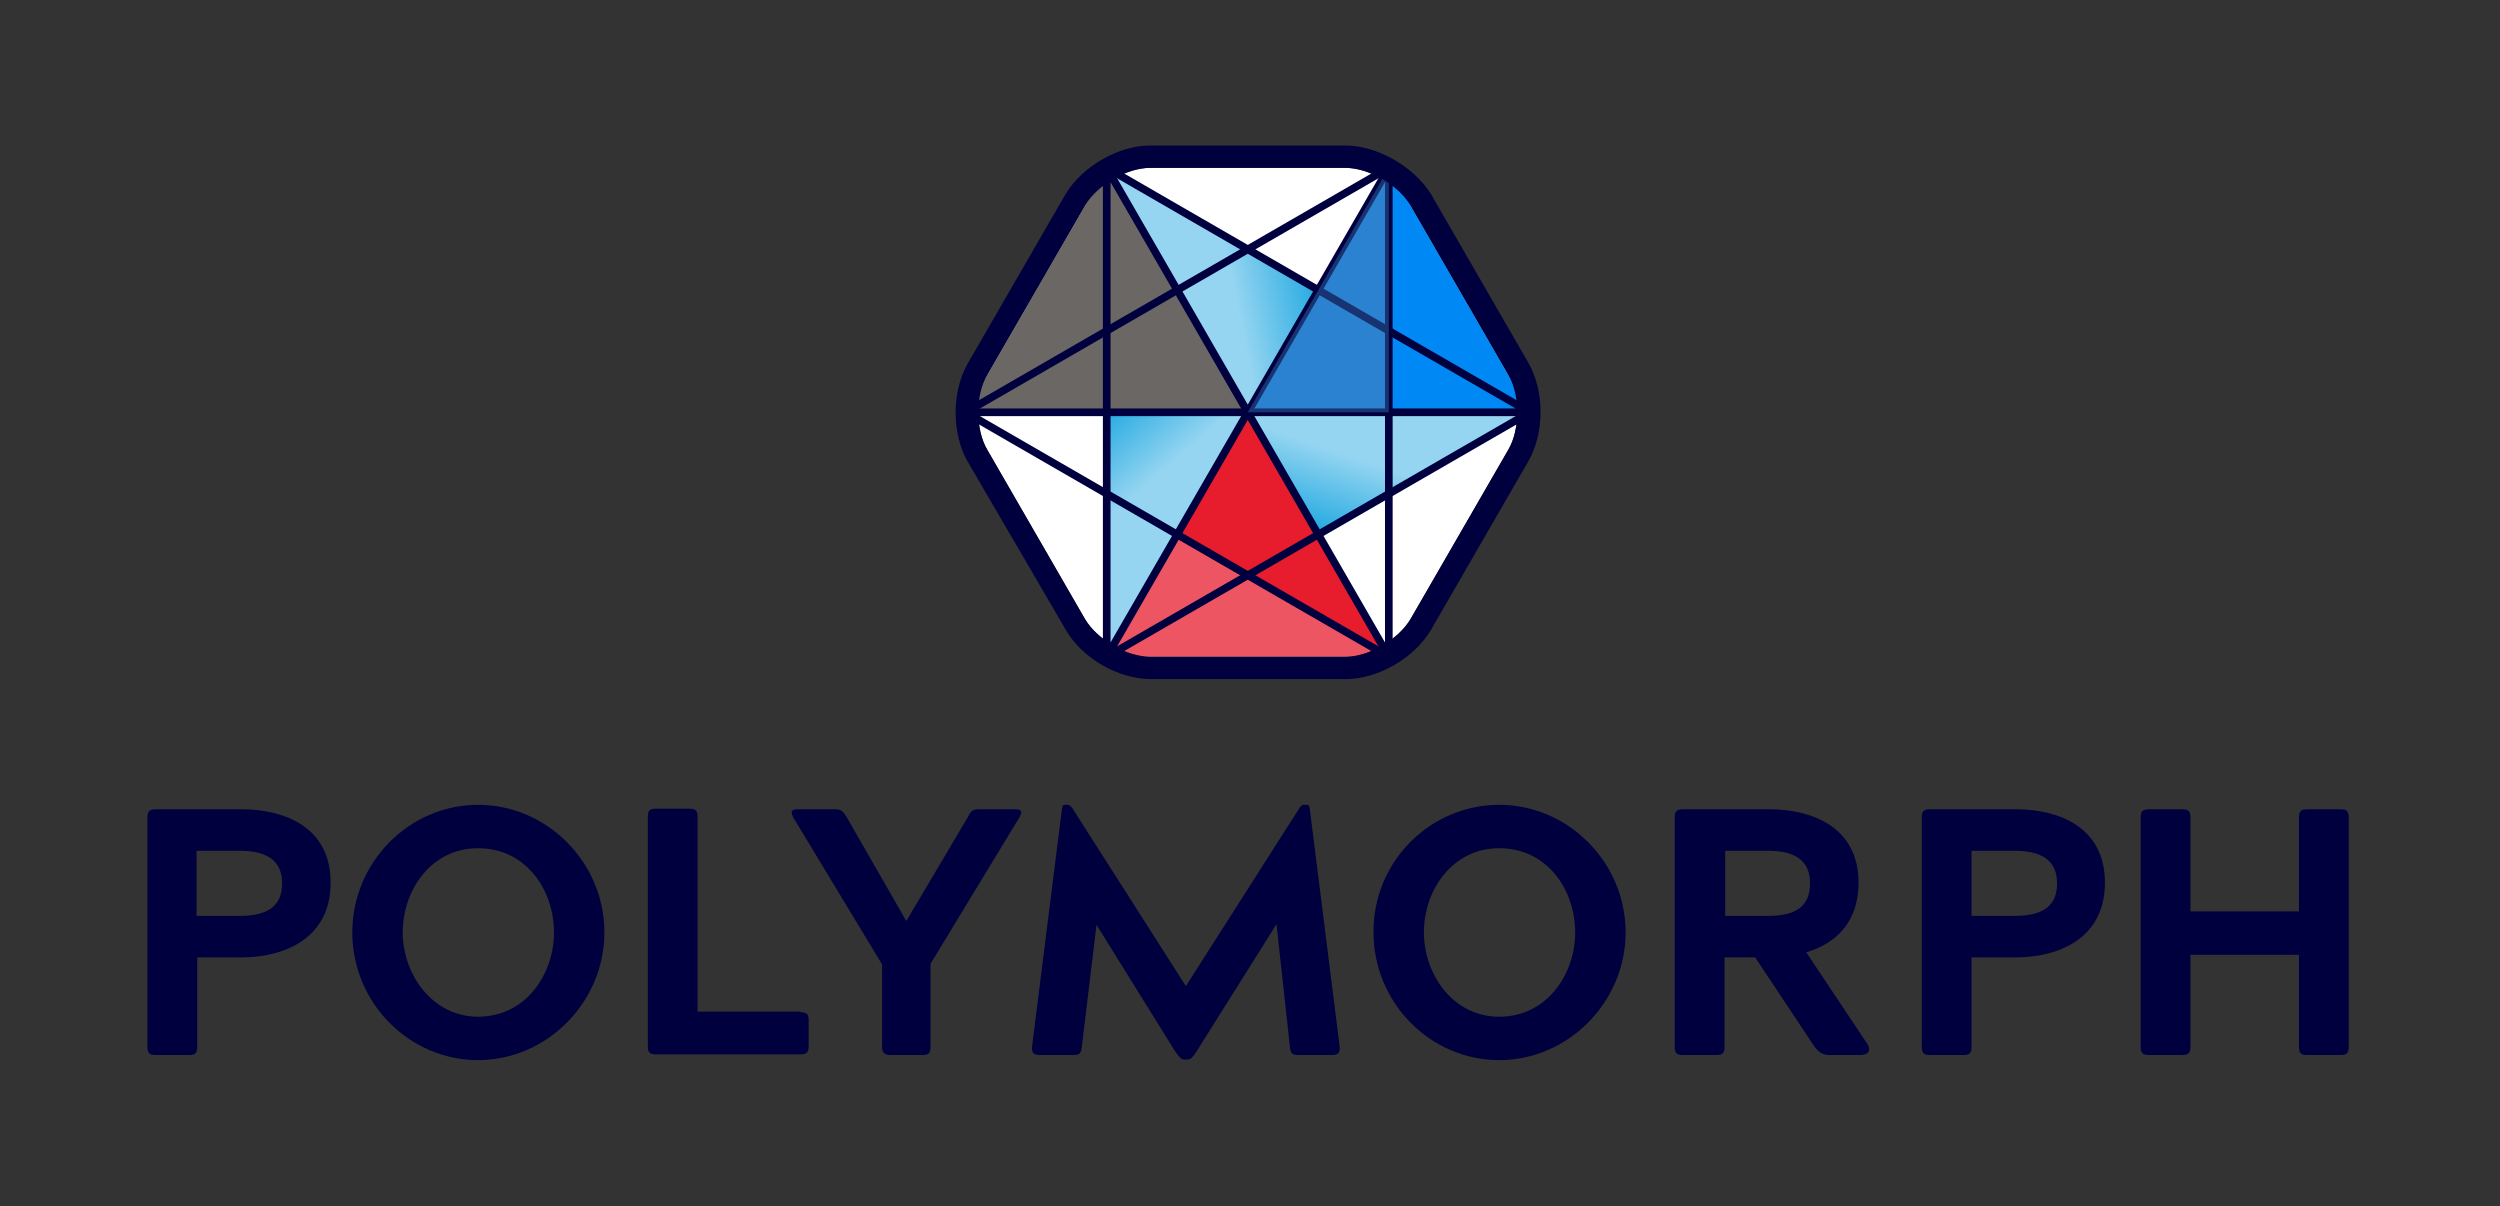 <?xml version="1.0" encoding="utf-8"?>
<!-- Generator: Adobe Illustrator 23.0.2, SVG Export Plug-In . SVG Version: 6.00 Build 0)  -->
<svg version="1.1" xmlns="http://www.w3.org/2000/svg" xmlns:xlink="http://www.w3.org/1999/xlink" x="0px" y="0px"
	 viewBox="0 0 391.7 189" style="enable-background:new 0 0 391.7 189;" xml:space="preserve">
<rect x="0" y="0" width="391.7" height="189" fill="#333333" stroke="none"/>
<style type="text/css">
	.st0{fill:none;}
	.st1{fill:#00003E;}
	.st2{fill:#FFFFFF;}
	.st3{fill:url(#SVGID_1_);}
	.st4{fill:url(#SVGID_2_);}
	.st5{fill:url(#SVGID_3_);}
	.st6{fill:#0088F4;}
	.st7{opacity:0.75;fill:#E71D2E;}
	.st8{fill:#6A6765;}
	.st9{fill:#E71D2E;}
	.st10{opacity:0.5;fill:#3E80C2;}
	.st11{opacity:0.7;fill:#6A6765;}
	.st12{fill:none;stroke:#00003E;stroke-width:0.84;stroke-linecap:round;stroke-linejoin:round;stroke-miterlimit:10;}
	.st13{opacity:0.4;fill:#3E80C2;}
	.st14{fill:url(#SVGID_4_);}
	.st15{fill:url(#SVGID_5_);}
	.st16{fill:url(#SVGID_6_);}
	.st17{fill:url(#SVGID_7_);}
	.st18{fill:url(#SVGID_8_);}
	.st19{fill:url(#SVGID_9_);}
	.st20{fill:none;stroke:#00003E;stroke-width:1.2;stroke-linecap:round;stroke-linejoin:round;stroke-miterlimit:10;}
	.st21{fill:url(#SVGID_10_);}
	.st22{fill:url(#SVGID_11_);}
	.st23{fill:url(#SVGID_12_);}
</style>
<g id="Layer_1">
</g>
<g id="Layer_2">
	<rect id="_x3C_Slice_x3E__1_" x="0.6" y="0.4" class="st0" width="391.1" height="188.1"/>
</g>
<g id="Layer_3">
</g>
<g id="Layer_4">
	<g>
		<g>
			<path class="st1" d="M30.9,150v14c0,1-0.3,1.3-1.3,1.3h-5.2c-1,0-1.3-0.3-1.3-1.3v-35.9c0-1,0.3-1.3,1.3-1.3h13.5
				c6.4,0,13.9,2.6,13.9,11.5c0,8.9-7.5,11.7-13.9,11.7H30.9z M37.6,143.5c4.8,0,6.6-1.9,6.6-5.1c0-3.1-1.8-5.1-6.6-5.1h-6.8v10.2
				H37.6z"/>
			<path class="st1" d="M74.9,126.1c10.8,0,19.8,9,19.8,20c0,10.9-9,20-19.8,20s-19.7-9-19.7-20C55.2,135.1,64.1,126.1,74.9,126.1z
				 M74.9,159.3c7.5,0,11.9-6.7,11.9-13.2c0-6.7-4.4-13.2-11.9-13.2c-7.3,0-11.8,6.5-11.8,13.2C63.1,152.6,67.7,159.3,74.9,159.3z"
				/>
			<path class="st1" d="M125.4,158.6c1,0,1.3,0.3,1.3,1.3v4c0,1-0.3,1.3-1.3,1.3h-22.6c-1,0-1.3-0.3-1.3-1.3v-35.9
				c0-1,0.3-1.3,1.3-1.3h5.2c1,0,1.3,0.3,1.3,1.3v30.5H125.4z"/>
			<path class="st1" d="M124.3,128.1c-0.5-1-0.3-1.3,0.7-1.3h5.9c0.9,0,1.2,0.3,1.8,1.3l9.3,16.2l9.6-16.2c0.5-1,0.8-1.3,1.7-1.3
				h5.8c0.9,0,1.2,0.3,0.6,1.3l-13.9,22.9V164c0,1-0.3,1.3-1.3,1.3h-4.9c-1,0-1.4-0.3-1.4-1.3v-12.9L124.3,128.1z"/>
			<path class="st1" d="M187.5,164.7c-0.5,0.8-0.9,1.3-1.4,1.3h-0.6c-0.5,0-0.8-0.5-1.4-1.3l-12.3-19.8l-2.3,19.1
				c-0.1,1-0.3,1.3-1.3,1.3h-5.2c-1,0-1.4-0.3-1.3-1.3l4.7-37.4c0.1-0.4,0.1-0.5,0.5-0.5h0.4c0.2,0,0.4,0.1,0.7,0.5l17.8,27.9
				l17.8-27.9c0.3-0.4,0.4-0.5,0.7-0.5h0.4c0.4,0,0.4,0.1,0.5,0.5l4.7,37.4c0.1,1-0.3,1.3-1.3,1.3h-5.2c-1,0-1.2-0.3-1.3-1.3
				l-2.1-19.2L187.5,164.7z"/>
			<path class="st1" d="M234.9,126.1c10.8,0,19.8,9,19.8,20c0,10.9-9,20-19.8,20s-19.7-9-19.7-20C215.1,135.1,224,126.1,234.9,126.1
				z M234.9,159.3c7.5,0,11.9-6.7,11.9-13.2c0-6.7-4.4-13.2-11.9-13.2c-7.3,0-11.8,6.5-11.8,13.2
				C223.1,152.6,227.6,159.3,234.9,159.3z"/>
			<path class="st1" d="M283,149.2l9.6,14.4c0.7,1.2-0.1,1.7-1.2,1.7h-4.8c-1,0-1.6-0.4-2.3-1.3l-9.3-14h-4.8v14
				c0,1-0.3,1.3-1.3,1.3h-5.2c-1,0-1.3-0.3-1.3-1.3v-35.9c0-1,0.3-1.3,1.3-1.3h13.6c6.3,0,13.9,2.6,13.9,11.5
				C291.2,144.6,287.5,147.9,283,149.2z M277.1,143.5c4.5,0,6.5-1.7,6.5-5.1c0-3.5-2.3-5.1-6.5-5.1h-6.8v10.2H277.1z"/>
			<path class="st1" d="M308.9,150v14c0,1-0.3,1.3-1.3,1.3h-5.2c-1,0-1.3-0.3-1.3-1.3v-35.9c0-1,0.3-1.3,1.3-1.3h13.5
				c6.4,0,13.9,2.6,13.9,11.5c0,8.9-7.5,11.7-13.9,11.7H308.9z M315.7,143.5c4.8,0,6.6-1.9,6.6-5.1c0-3.1-1.8-5.1-6.6-5.1h-6.8v10.2
				H315.7z"/>
			<path class="st1" d="M360.2,128.1c0-1,0.3-1.3,1.3-1.3h5.2c1,0,1.3,0.3,1.3,1.3V164c0,1-0.3,1.3-1.3,1.3h-5.2
				c-1,0-1.3-0.3-1.3-1.3v-14.4h-17V164c0,1-0.3,1.3-1.3,1.3h-5.2c-1,0-1.3-0.3-1.3-1.3v-35.9c0-1,0.3-1.3,1.3-1.3h5.2
				c1,0,1.3,0.3,1.3,1.3v14.7h17V128.1z"/>
		</g>
	</g>
</g>
<g id="Layer_5">
	<g>
		<g>
			<path class="st2" d="M221,32.2c-1.9-3.2-6.5-5.9-10.2-5.9h-30.6c-3.7,0-8.3,2.7-10.2,5.9l-15.3,26.5c-1.9,3.2-1.9,8.6,0,11.8
				L170,97c1.9,3.2,6.5,5.9,10.2,5.9h30.6c3.7,0,8.3-2.7,10.2-5.9l15.3-26.5c1.9-3.2,1.9-8.6,0-11.8L221,32.2z"/>
		</g>
		<linearGradient id="SVGID_1_" gradientUnits="userSpaceOnUse" x1="192.449" y1="93.021" x2="170.623" y2="67.558">
			<stop  offset="0.632" style="stop-color:#95D5F1"/>
			<stop  offset="1" style="stop-color:#2AACE2"/>
		</linearGradient>
		<polygon class="st3" points="173.4,64.6 173.4,102.9 195.5,64.6 		"/>
		<linearGradient id="SVGID_2_" gradientUnits="userSpaceOnUse" x1="172.213" y1="47.911" x2="205.077" y2="41.262">
			<stop  offset="0.63" style="stop-color:#95D5F1"/>
			<stop  offset="1" style="stop-color:#2AACE2"/>
		</linearGradient>
		<polygon class="st4" points="206.6,45.4 173.4,26.3 195.5,64.6 		"/>
		<linearGradient id="SVGID_3_" gradientUnits="userSpaceOnUse" x1="221.538" y1="53.157" x2="211.001" y2="84.015">
			<stop  offset="0.63" style="stop-color:#95D5F1"/>
			<stop  offset="1" style="stop-color:#2AACE2"/>
		</linearGradient>
		<polygon class="st5" points="206.6,83.7 239.7,64.6 195.5,64.6 		"/>
		<polygon class="st6" points="195.5,64.6 239.7,64.6 217.6,26.3 		"/>
		<polygon class="st7" points="173.4,102.9 217.6,102.9 195.5,64.6 		"/>
		<polygon class="st8" points="195.5,64.6 173.4,26.3 151.3,64.6 		"/>
		<polygon class="st9" points="217.6,102.9 184.5,83.7 195.5,64.6 		"/>
		<polygon class="st10" points="217.6,26.3 217.6,64.6 195.5,64.6 		"/>
		<polygon class="st11" points="151.3,64.6 184.5,45.4 195.5,64.6 		"/>
		<polyline class="st20" points="217.6,26.3 217.6,102.9 173.4,26.3 173.4,102.9 217.6,26.3 		"/>
		<polyline class="st20" points="217.6,102.9 151.3,64.6 239.7,64.6 173.4,26.3 		"/>
		<line class="st20" x1="239.7" y1="64.6" x2="173.4" y2="102.9"/>
		<line class="st20" x1="217.6" y1="26.3" x2="151.3" y2="64.6"/>
		<polygon class="st13" points="217.6,26.3 217.6,64.6 195.5,64.6 		"/>
		<g>
			<path class="st1" d="M210.8,26.3c3.7,0,8.3,2.7,10.2,5.9l15.3,26.5c1.9,3.2,1.9,8.6,0,11.8L221,97c-1.9,3.2-6.5,5.9-10.2,5.9
				h-30.6c-3.7,0-8.3-2.7-10.2-5.9l-15.3-26.5c-1.9-3.2-1.9-8.6,0-11.8L170,32.2c1.9-3.2,6.5-5.9,10.2-5.9H210.8 M210.8,22.8h-30.6
				c-5,0-10.7,3.3-13.3,7.7l-15.3,26.5c-2.5,4.4-2.5,10.9,0,15.3L167,98.7c2.5,4.4,8.2,7.7,13.3,7.7h30.6c5,0,10.7-3.3,13.3-7.7
				l15.3-26.5c2.5-4.4,2.5-10.9,0-15.3l-15.3-26.5C221.5,26.1,215.8,22.8,210.8,22.8L210.8,22.8z"/>
		</g>
	</g>
</g>
</svg>
